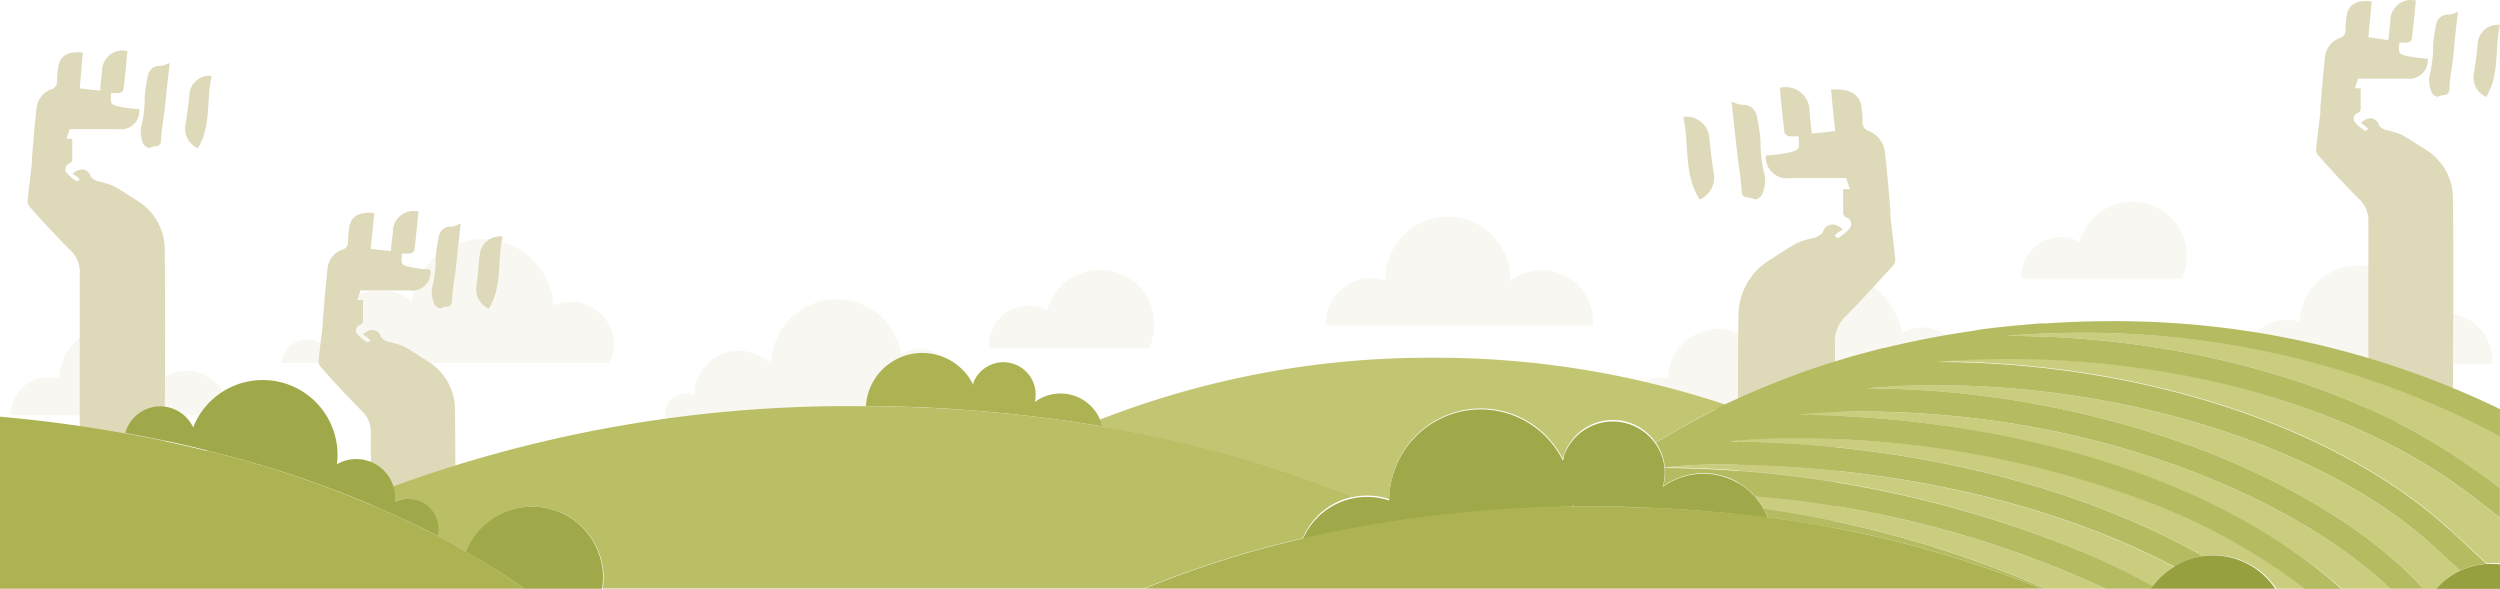 <svg id="Layer_1" data-name="Layer 1" xmlns="http://www.w3.org/2000/svg" viewBox="0 0 181.2 42.68"><defs><style>.cls-1{fill:#ded9b9;}.cls-2{opacity:0.2;}.cls-3{fill:#c2c571;}.cls-4{fill:#cbcd7e;}.cls-5{fill:#b5bb60;}.cls-6{fill:#adb353;}.cls-7{fill:#babf66;}.cls-8{fill:#a0a949;}.cls-9{fill:#97a03f;}</style></defs><title>feature_bg</title><path class="cls-1" d="M6,3.83L5.78,6.43,7.25,6.59c0.05-.5.11-1,0.14-1.4A1.5,1.5,0,0,1,9.24,3.72c-0.1,1-.18,1.89-0.3,2.84a0.43,0.43,0,0,1-.31.2,3.32,3.32,0,0,1-.58,0C8,7.57,8,7.6,8.71,7.76a10.25,10.25,0,0,0,1.39.17A1.33,1.33,0,0,1,8.59,9.38H5.05l-0.23.7H5.24v1.5a0.36,0.36,0,0,1-.18.28,0.44,0.44,0,0,0-.27.64,3.1,3.1,0,0,0,.79.67A1,1,0,0,0,5.78,13l-0.17-.16-0.35-.22a1.36,1.36,0,0,1,.4-0.25,0.64,0.64,0,0,1,.91.45,1.08,1.08,0,0,0,.62.36,7.85,7.85,0,0,1,1,.3c0.6,0.33,1.17.72,1.75,1.08a4.14,4.14,0,0,1,2,3.63c0.06,5.34,0,10.68,0,16a1.16,1.16,0,0,1,0,.19H5.78V19.84a2.14,2.14,0,0,0-.71-1.71c-1-1-2-2.08-2.92-3.13A0.63,0.63,0,0,1,2,14.57c0.09-.89.2-1.77,0.31-2.66V11.54c0.11-1.22.19-2.44,0.34-3.65a1.61,1.61,0,0,1,1.08-1.4,0.54,0.54,0,0,0,.4-0.59,7.56,7.56,0,0,1,.12-1.16C4.42,4,5,3.73,6,3.83Z" transform="translate(0 -0.02)"/><path class="cls-1" d="M12.3,4.58c-0.13,1.16-.24,2.2-0.35,3.23-0.09.79-.24,1.58-0.28,2.37,0,0.61-.57.34-0.81,0.57a0.66,0.66,0,0,1-.45-0.27,2.15,2.15,0,0,1-.19-1.21A8.61,8.61,0,0,0,10.49,7a13.08,13.08,0,0,1,.23-1.52,0.85,0.85,0,0,1,.94-0.68A2.41,2.41,0,0,0,12.3,4.58Z" transform="translate(0 -0.02)"/><path class="cls-1" d="M15.34,5.54c-0.4,1.73,0,3.59-1,5.22A1.54,1.54,0,0,1,13.46,9c0.11-.72.19-1.44,0.27-2.15a1.44,1.44,0,0,1,1.55-1.33h0.06Z" transform="translate(0 -0.02)"/><path class="cls-1" d="M27.13,15.46l-0.26,2.6,1.47,0.16c0-.5.11-1,0.14-1.4a1.5,1.5,0,0,1,1.85-1.47c-0.1,1-.18,1.89-0.3,2.84a0.43,0.43,0,0,1-.31.2,3.32,3.32,0,0,1-.58,0c-0.08.81-.09,0.84,0.66,1a10.25,10.25,0,0,0,1.39.17,1.33,1.33,0,0,1-1.53,1.51H26.12l-0.23.7h0.42v1.5a0.36,0.36,0,0,1-.18.28,0.44,0.44,0,0,0-.27.64,3.1,3.1,0,0,0,.79.67,1,1,0,0,0,.2-0.16,1.38,1.38,0,0,0-.19-0.21l-0.35-.22A1.36,1.36,0,0,1,26.7,24a0.64,0.64,0,0,1,.91.45,1.08,1.08,0,0,0,.62.36,7.85,7.85,0,0,1,1,.3c0.6,0.33,1.17.72,1.75,1.08a4.14,4.14,0,0,1,2,3.63c0.06,5.34,0,6.74,0,12.06a1.16,1.16,0,0,1,0,.19h-6.1V31.46a2.14,2.14,0,0,0-.71-1.71c-1-1-2-2.08-2.92-3.13a0.63,0.63,0,0,1-.16-0.43c0.09-.89.2-1.77,0.31-2.66V23.16c0.11-1.22.19-2.44,0.34-3.65a1.61,1.61,0,0,1,1.08-1.4,0.54,0.54,0,0,0,.4-0.59,7.56,7.56,0,0,1,.12-1.16C25.51,15.66,26.09,15.36,27.13,15.46Z" transform="translate(0 -0.02)"/><path class="cls-1" d="M33.39,16.21c-0.13,1.16-.24,2.2-0.35,3.23-0.09.79-.24,1.58-0.28,2.37,0,0.61-.57.34-0.81,0.57a0.66,0.66,0,0,1-.45-0.27,2.15,2.15,0,0,1-.19-1.18,8.61,8.61,0,0,0,.27-2.28,13.08,13.08,0,0,1,.23-1.52,0.85,0.85,0,0,1,.94-0.68A2.41,2.41,0,0,0,33.39,16.21Z" transform="translate(0 -0.02)"/><path class="cls-1" d="M36.43,17.17c-0.4,1.73,0,3.59-1,5.22a1.54,1.54,0,0,1-.88-1.75c0.11-.71.11-1.45,0.23-2.17a1.44,1.44,0,0,1,1.56-1.31h0.09Z" transform="translate(0 -0.02)"/><path class="cls-1" d="M171.9,0.12l-0.24,2.6,1.45,0.21c0.05-.5.11-1,0.14-1.4A1.5,1.5,0,0,1,175.1.06c-0.1,1-.18,1.89-0.3,2.84a0.43,0.43,0,0,1-.31.2,3.32,3.32,0,0,1-.58,0c-0.08.81-.09,0.84,0.66,1a10.25,10.25,0,0,0,1.39.17,1.33,1.33,0,0,1-1.51,1.45h-3.54l-0.23.7h0.42v1.5a0.36,0.36,0,0,1-.18.28,0.44,0.44,0,0,0-.27.64,3.1,3.1,0,0,0,.79.67,1,1,0,0,0,.2-0.16l-0.17-.16-0.35-.26a1.36,1.36,0,0,1,.39-0.27,0.64,0.64,0,0,1,.91.45,1.08,1.08,0,0,0,.62.36,7.85,7.85,0,0,1,1,.3c0.6,0.33,1.17.72,1.75,1.08a4.14,4.14,0,0,1,2,3.63c0.06,5.34,0,10.68,0,16a1.16,1.16,0,0,1,0,.19h-6.13V16.12a2.14,2.14,0,0,0-.71-1.71c-1-1-2-2.08-2.92-3.13a0.63,0.63,0,0,1-.16-0.43c0.09-.89.2-1.77,0.31-2.66V7.82c0.11-1.22.19-2.44,0.34-3.65a1.61,1.61,0,0,1,1.08-1.4,0.54,0.54,0,0,0,.4-0.59A7.56,7.56,0,0,1,170.12,1C170.28,0.32,170.86,0,171.9.12Z" transform="translate(0 -0.02)"/><path class="cls-1" d="M178.16,0.87C178,2,177.92,3.07,177.81,4.1c-0.09.79-.24,1.58-0.28,2.37,0,0.61-.57.34-0.81,0.57a0.66,0.66,0,0,1-.45-0.27,2.15,2.15,0,0,1-.19-1.21,8.61,8.61,0,0,0,.27-2.28,13.08,13.08,0,0,1,.23-1.52,0.85,0.85,0,0,1,.94-0.68A2.41,2.41,0,0,0,178.16.87Z" transform="translate(0 -0.02)"/><path class="cls-1" d="M181.2,1.83c-0.4,1.73,0,3.59-1,5.22a1.54,1.54,0,0,1-.88-1.75c0.11-.72.19-1.44,0.27-2.15a1.44,1.44,0,0,1,1.55-1.33h0.06Z" transform="translate(0 -0.02)"/><path class="cls-1" d="M132.71,6.52l0.3,3-1.69.19c-0.06-.57-0.13-1.09-0.16-1.62A1.73,1.73,0,0,0,129,6.39c0.11,1.09.21,2.18,0.34,3.27a0.5,0.5,0,0,0,.35.23,3.82,3.82,0,0,0,.66,0c0.1,0.94.11,1-.76,1.2a11.8,11.8,0,0,1-1.6.2,1.53,1.53,0,0,0,1.75,1.64h4.07l0.27,0.8h-0.49v1.72a0.41,0.41,0,0,0,.21.32,0.51,0.51,0,0,1,.31.74,3.57,3.57,0,0,1-.91.77,1.11,1.11,0,0,1-.23-0.19l0.19-.18,0.41-.25a1.57,1.57,0,0,0-.45-0.31,0.73,0.73,0,0,0-1,.51,1.24,1.24,0,0,1-.71.41,9,9,0,0,0-1.14.35c-0.69.38-1.34,0.83-2,1.24A4.77,4.77,0,0,0,126,23c-0.07,6.14,0,12.29,0,18.44a1.33,1.33,0,0,0,0,.22H133V24.9a2.47,2.47,0,0,1,.82-2c1.15-1.17,2.25-2.39,3.36-3.6a0.73,0.73,0,0,0,.19-0.5c-0.1-1-.23-2-0.35-3.06V15.31c-0.13-1.4-.22-2.81-0.4-4.2a1.86,1.86,0,0,0-1.24-1.62A0.62,0.62,0,0,1,135,8.81a8.71,8.71,0,0,0-.13-1.34C134.57,6.75,133.91,6.41,132.71,6.52Z" transform="translate(0 -0.02)"/><path class="cls-1" d="M125.5,7.38c0.15,1.34.27,2.53,0.41,3.72,0.1,0.91.28,1.82,0.32,2.73,0,0.7.66,0.39,0.94,0.65a0.75,0.75,0,0,0,.52-0.31,2.47,2.47,0,0,0,.22-1.39,9.9,9.9,0,0,1-.31-2.63,15,15,0,0,0-.27-1.75,1,1,0,0,0-1.09-.78A2.78,2.78,0,0,1,125.5,7.38Z" transform="translate(0 -0.02)"/><path class="cls-1" d="M122,8.49c0.46,2,0,4.14,1.2,6a1.78,1.78,0,0,0,1-2c-0.13-.82-0.22-1.65-0.31-2.48a1.66,1.66,0,0,0-1.78-1.53H122Z" transform="translate(0 -0.02)"/><g class="cls-2"><path class="cls-1" d="M44.18,26.37A3,3,0,0,0,44.49,25a3.1,3.1,0,0,0-4.37-2.83,5.17,5.17,0,0,0-10.28-.36,4.06,4.06,0,0,0-6.39,3.22,1.9,1.9,0,0,0-1.17-.4,1.92,1.92,0,0,0-1.91,1.7H44.18Z" transform="translate(0 -0.02)"/><path class="cls-1" d="M70.88,30.69A1.51,1.51,0,0,0,71,30.1a1.53,1.53,0,0,0-1.53-1.53H69.18a2.48,2.48,0,0,0,.08-0.64,2.6,2.6,0,0,0-3.94-2.23,4.74,4.74,0,0,0-9.42.74,3.24,3.24,0,0,0-5.58,2.22,1.53,1.53,0,0,0-2,2H70.88v0Z" transform="translate(0 -0.02)"/><path class="cls-1" d="M144.14,29.81a1.73,1.73,0,0,0-1.6-2.4h-0.33a2.83,2.83,0,0,0,.09-0.72,2.94,2.94,0,0,0-4.45-2.52,5.36,5.36,0,0,0-10.64.83,3.66,3.66,0,0,0-6.31,2.51,1.69,1.69,0,0,0-.67-0.13,1.73,1.73,0,0,0-1.6,2.4h25.51v0Z" transform="translate(0 -0.02)"/><path class="cls-1" d="M146.5,20.27V20.1a2.88,2.88,0,0,1,4.24-2.55,3.95,3.95,0,0,1,7.76,1,3.91,3.91,0,0,1-.37,1.67H146.5v0Z" transform="translate(0 -0.02)"/><path class="cls-1" d="M115.47,23.58V23.36a3.75,3.75,0,0,0-6-3v-0.1a4.53,4.53,0,0,0-9.06,0v0.08a3.36,3.36,0,0,0-1-.17,3.3,3.3,0,0,0-3.3,3.3h0v0.15h19.34Z" transform="translate(0 -0.02)"/><path class="cls-1" d="M16.51,30.16V30a3,3,0,0,0-4.85-2.46V27.44a3.67,3.67,0,0,0-7.34,0v0.07a2.71,2.71,0,0,0-.85-0.14A2.67,2.67,0,0,0,.79,30s0,0,0,0v0.12H16.51Z" transform="translate(0 -0.02)"/><path class="cls-1" d="M180.66,26.41v-0.2a3.49,3.49,0,0,0-5.54-2.84V23.28a4.22,4.22,0,0,0-8.43,0v0.08a3.11,3.11,0,0,0-1-.16,3.07,3.07,0,0,0-3,3.07v0.14h18Z" transform="translate(0 -0.02)"/><path class="cls-1" d="M71.66,25.24V25.07a2.89,2.89,0,0,1,4.24-2.55,3.95,3.95,0,1,1,7.38,2.72H71.66Z" transform="translate(0 -0.02)"/></g><path class="cls-3" d="M98.05,36.05a5,5,0,0,1,2.65.15,6.64,6.64,0,0,1,12.58-2.9c0-.1,0-0.2.07-0.31a3.76,3.76,0,0,1,6.66-.89l0.65-.39,0.19-.11q0.78-.46,1.59-0.91l0.29-.16c0.54-.29,1.09-0.58,1.65-0.86l0.07,0,0.64-.31a66.29,66.29,0,0,0-21.24-3.41,65.44,65.44,0,0,0-24.14,4.49,3.13,3.13,0,0,1,.18.51A85.39,85.39,0,0,1,98.05,36.05Z" transform="translate(0 -0.02)"/><path class="cls-4" d="M129.61,31.78a39.76,39.76,0,0,0-4.26.23c13.14,0.13,25.35,3.23,34.35,8.32A5.4,5.4,0,0,1,165,42.69h2.14a44.59,44.59,0,0,0-11.46-6.33A72.92,72.92,0,0,0,129.61,31.78Z" transform="translate(0 -0.02)"/><path class="cls-4" d="M178.31,41.38c-0.65-.61-1.33-1.23-2.06-1.89-7.79-7-21.92-11.55-36-11.55-1.65,0-3.3.08-4.93,0.23a70,70,0,0,1,23.82,4.29c6.94,2.59,12.76,6.18,16.39,10.11l0.11,0.13h0.94A5.17,5.17,0,0,1,178.31,41.38Z" transform="translate(0 -0.02)"/><path class="cls-4" d="M130.3,30.08c16.17,0.17,30.85,5,39.43,12.61h3.51c-6.68-6.37-21-12.84-38.32-12.84C133.37,29.85,131.83,29.93,130.3,30.08Z" transform="translate(0 -0.02)"/><path class="cls-4" d="M150.89,24.14c-1.85,0-3.7.08-5.53,0.23h0.19c12.79,0,25.36,3.57,33.64,9.57a24.11,24.11,0,0,1,2,1.46v2.14c-0.87-.7-1.85-1.45-2.94-2.24C170.25,29.51,158,26,145.6,26c-1.75,0-3.5.07-5.23,0.22,14.63,0,28.82,4.62,37,12,1,0.93,2,1.8,2.85,2.63a5.12,5.12,0,0,1,1,0V31.6l-0.93-.5A64.51,64.51,0,0,0,150.89,24.14Z" transform="translate(0 -0.02)"/><path class="cls-4" d="M114,36.69v0h0.16l0,0H114Z" transform="translate(0 -0.02)"/><path class="cls-4" d="M128.16,37.55A80,80,0,0,1,148,42.69H148a80.07,80.07,0,0,0-19.88-5.18v0Z" transform="translate(0 -0.02)"/><path class="cls-4" d="M127.86,36.89a78.89,78.89,0,0,1,20.43,5.8h4.31A74.94,74.94,0,0,0,127.22,36,5,5,0,0,1,127.86,36.89Z" transform="translate(0 -0.02)"/><path class="cls-4" d="M150.88,40A49.42,49.42,0,0,1,156,42.55a5.41,5.41,0,0,1,1.56-1.46c-8.85-4.64-20.67-7.4-33.32-7.4a33.17,33.17,0,0,0-3.61.21v0A81.14,81.14,0,0,1,150.88,40Z" transform="translate(0 -0.02)"/><path class="cls-5" d="M124.39,29.68c-0.56.28-1.11,0.57-1.65,0.86l-0.29.16q-0.81.44-1.59,0.91l-0.19.11-0.65.39a3.77,3.77,0,0,1,.65,1.79,33.17,33.17,0,0,1,3.61-.21c12.65,0,24.47,2.75,33.32,7.4,0.13-.08.26-0.16,0.39-0.23a5.37,5.37,0,0,1,1.71-.52c-9-5.09-21.22-8.2-34.35-8.32a39.76,39.76,0,0,1,4.26-.23,72.92,72.92,0,0,1,26,4.58,44.59,44.59,0,0,1,11.46,6.33h2.62C161.15,35,146.47,30.25,130.3,30.08c1.53-.15,3.07-0.23,4.62-0.23,17.34,0,31.64,6.47,38.32,12.84h2.4l-0.11-.12c-3.63-3.93-9.45-7.52-16.39-10.11a70,70,0,0,0-23.82-4.29c1.63-.15,3.28-0.23,4.93-0.23,14.08,0,28.21,4.53,36,11.55,0.73,0.66,1.41,1.29,2.06,1.89a5.11,5.11,0,0,1,1.91-.49c-0.87-.82-1.81-1.7-2.85-2.63-8.18-7.38-22.37-12-37-12,1.73-.15,3.48-0.22,5.23-0.22,12.45,0,24.65,3.46,32.65,9.25,1.09,0.79,2.07,1.54,2.94,2.24V35.4a24.11,24.11,0,0,0-2-1.46c-8.28-6-20.85-9.57-33.64-9.57h-0.19c1.83-.15,3.68-0.23,5.53-0.23a64.51,64.51,0,0,1,29.38,7l0.93,0.5V29.67a64.17,64.17,0,0,0-28.39-6.37c-1.51,0-3,.06-4.47.16l-0.49,0-1.93.17-0.58.06c-0.64.07-1.28,0.14-1.91,0.23L143,24q-3.27.47-6.37,1.23l-0.07,0c-0.61.15-1.22,0.32-1.83,0.48l-0.51.14-1.71.52-0.52.17c-0.58.19-1.15,0.38-1.71,0.59l-0.25.1q-2.57.95-5,2.1l-0.64.31Z" transform="translate(0 -0.02)"/><path class="cls-5" d="M150.88,40a81.14,81.14,0,0,0-30.2-6.06,3.75,3.75,0,0,1-.14,1.33,5,5,0,0,1,6.68.73,74.94,74.94,0,0,1,25.39,6.69H156l0.09-.14A49.42,49.42,0,0,0,150.88,40Z" transform="translate(0 -0.02)"/><path class="cls-5" d="M114,36.57s0,0.08,0,.12h0.12Z" transform="translate(0 -0.02)"/><path class="cls-5" d="M128.15,37.52A80.07,80.07,0,0,1,148,42.69h0.26a78.89,78.89,0,0,0-20.43-5.8A5,5,0,0,1,128.15,37.52Z" transform="translate(0 -0.02)"/><path class="cls-6" d="M74.16,30.12q2.92,0.33,5.74.81A3.12,3.12,0,0,0,75,29.16a2.34,2.34,0,0,0-4.45-1.41c0,0.06,0,.12,0,0.18a4.1,4.1,0,0,0-7.79,1.53q4.12,0,8.1.34Q72.52,29.94,74.16,30.12Z" transform="translate(0 -0.02)"/><path class="cls-7" d="M38,42.69h0.09c-1.15-.83-2.36-1.58-3.59-2.29C35.7,41.13,36.85,41.9,38,42.69Z" transform="translate(0 -0.02)"/><path class="cls-7" d="M28.56,36.41a2.17,2.17,0,0,1,1.22-.22h0a2.19,2.19,0,0,1,1.93,2.42,2.42,2.42,0,0,1-.06.24q1.44,0.75,2.79,1.55L33.81,40a5.15,5.15,0,0,1,9.88,2.67H82.93a74.58,74.58,0,0,1,11.5-3.64,5,5,0,0,1,3.62-3A85.39,85.39,0,0,0,79.9,30.93q-2.81-.48-5.74-0.81-1.65-.18-3.32-0.32-4-.32-8.1-0.34H62.32a96.09,96.09,0,0,0-33.86,5.83A2.8,2.8,0,0,1,28.56,36.41Z" transform="translate(0 -0.02)"/><path class="cls-8" d="M41.77,37.85a5.16,5.16,0,0,0-8,2.17l0.65,0.38h0c1.23,0.71,2.44,1.47,3.59,2.29h5.63A5.14,5.14,0,0,0,41.77,37.85Z" transform="translate(0 -0.02)"/><path class="cls-8" d="M15,32.68a75.86,75.86,0,0,1,16.71,6.17,2.42,2.42,0,0,0,.06-0.24,2.19,2.19,0,0,0-1.93-2.42h0a2.17,2.17,0,0,0-1.22.22,2.81,2.81,0,0,0-4.2-2.74A5.42,5.42,0,0,0,14,31a2.63,2.63,0,0,0-4.92.4q3,0.53,5.78,1.23H15Z" transform="translate(0 -0.02)"/><path class="cls-6" d="M34.46,40.4h0q-1.35-.8-2.79-1.55A75.86,75.86,0,0,0,15,32.68H14.9q-2.82-.7-5.78-1.23Q4.7,30.64,0,30.22V42.69H38C36.85,41.9,35.7,41.13,34.46,40.4Z" transform="translate(0 -0.02)"/><path class="cls-8" d="M114,36.74v0s0-.08,0-0.12l0.11,0.12,0,0h1.35c1.23,0,2.45,0,3.67.07,3.08,0.11,6.1.37,9,.76v0a5,5,0,0,0-7.62-2.25,3.75,3.75,0,0,0,.14-1.33v0a3.77,3.77,0,0,0-7.31-.9c0,0.1,0,.2-0.07.31a6.63,6.63,0,0,0-12.58,2.9,5.06,5.06,0,0,0-6.28,2.85q4-.93,8.31-1.51A96.54,96.54,0,0,1,114,36.74Z" transform="translate(0 -0.02)"/><path class="cls-6" d="M119.14,36.79c-1.21,0-2.43-.07-3.67-0.07H114a96.54,96.54,0,0,0-11.22.81q-4.3.57-8.31,1.51a74.58,74.58,0,0,0-11.5,3.64h65a80,80,0,0,0-19.8-5.15C125.24,37.16,122.22,36.91,119.14,36.79Z" transform="translate(0 -0.02)"/><path class="cls-9" d="M159.7,40.33a5.37,5.37,0,0,0-1.71.52c-0.14.07-.26,0.15-0.39,0.23A5.41,5.41,0,0,0,156,42.55l-0.09.14h9A5.4,5.4,0,0,0,159.7,40.33Z" transform="translate(0 -0.02)"/><path class="cls-9" d="M180.22,40.9a5.11,5.11,0,0,0-1.91.49,5.17,5.17,0,0,0-1.73,1.31h4.62V40.93A5.12,5.12,0,0,0,180.22,40.9Z" transform="translate(0 -0.02)"/></svg>